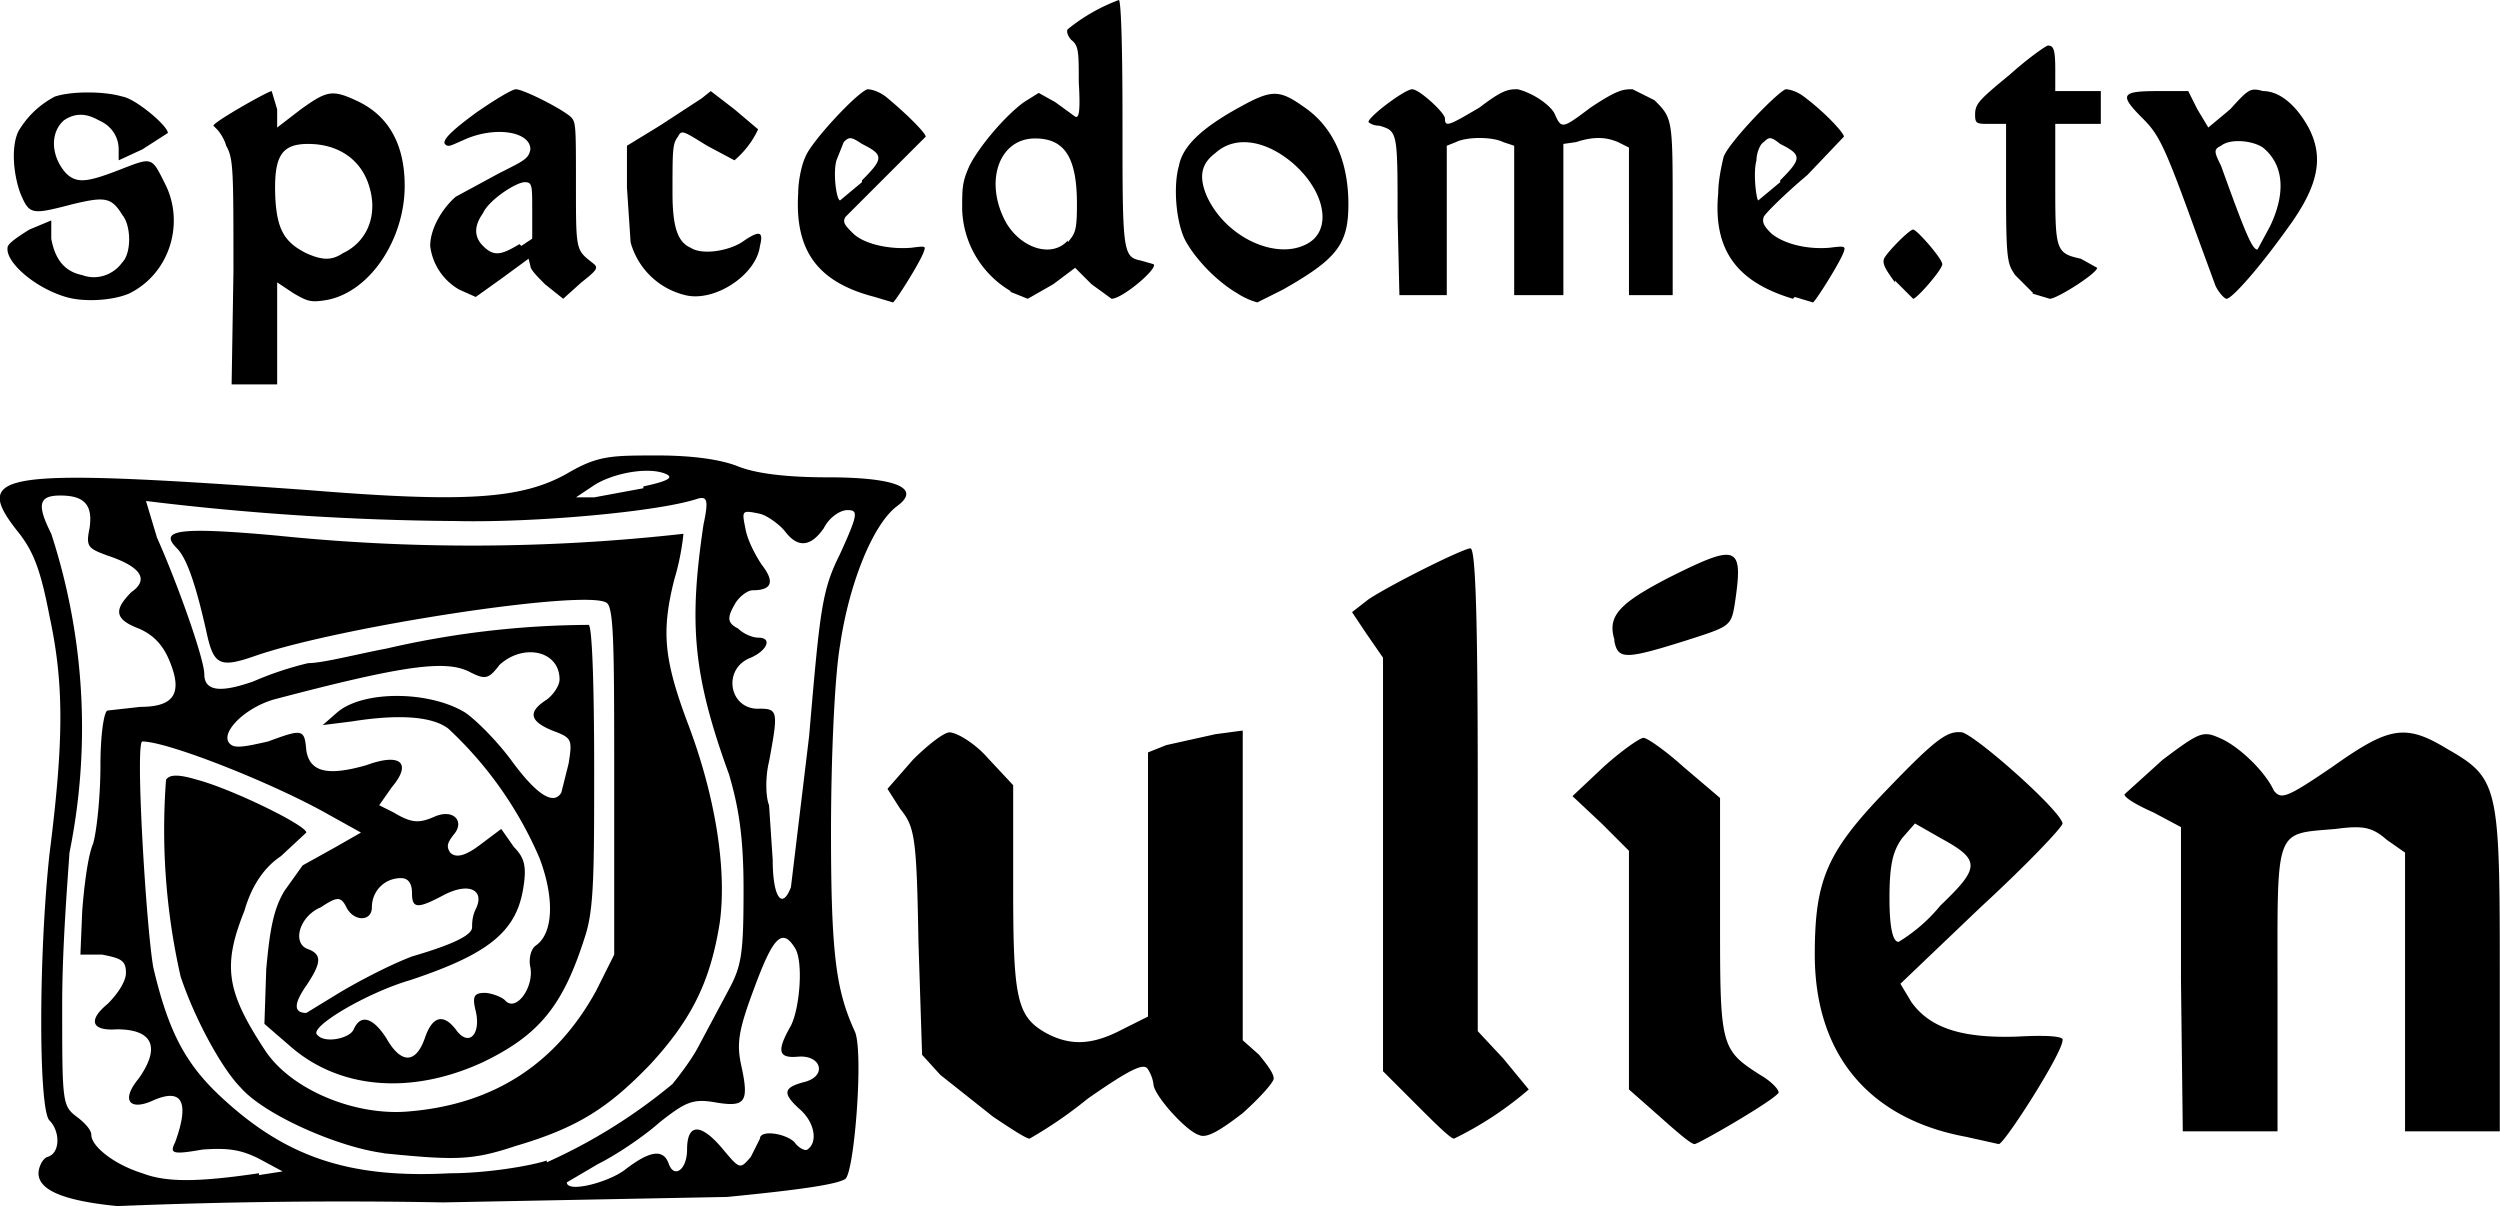 <?xml version="1.0" encoding="UTF-8" standalone="no"?>
<svg
   xmlns:dc="http://purl.org/dc/elements/1.1/"
   xmlns:cc="http://creativecommons.org/ns#"
   xmlns:rdf="http://www.w3.org/1999/02/22-rdf-syntax-ns#"
   xmlns:svg="http://www.w3.org/2000/svg"
   xmlns="http://www.w3.org/2000/svg"
   xmlns:sodipodi="http://sodipodi.sourceforge.net/DTD/sodipodi-0.dtd"
   xmlns:inkscape="http://www.inkscape.org/namespaces/inkscape"
   width="518.429"
   height="250.099"
   viewBox="0 0 137.176 66.2"
   version="1.1"
   id="svg76"
   sodipodi:docname="spacedome_opt.svg"
   inkscape:version="0.92.2 2405546, 2018-03-11">
  <defs
     id="defs80" />
  <sodipodi:namedview
     pagecolor="#ffffff"
     bordercolor="#666666"
     borderopacity="1"
     objecttolerance="10"
     gridtolerance="10"
     guidetolerance="10"
     inkscape:pageopacity="0"
     inkscape:pageshadow="2"
     inkscape:window-width="1600"
     inkscape:window-height="841"
     id="namedview78"
     showgrid="false"
     inkscape:zoom="1.6217777"
     inkscape:cx="354.38081"
     inkscape:cy="147.66764"
     inkscape:window-x="0"
     inkscape:window-y="0"
     inkscape:window-maximized="1"
     inkscape:current-layer="svg76" />
  <path
     id="path74"
     d="m 88.589,35.1 c -0.4,-1.3 0.3,-2 3,-3.4 3.8,-1.9 4.1,-1.8 3.6,1.5 -0.2,1.2 -0.3,1.2 -2.8,2 -3.2,1 -3.6,1 -3.8,0 z m 31.1,18.7 v -8.4 l -1.5,-0.8 c -0.9,-0.4 -1.6,-0.8 -1.6,-1 l 2.1,-1.9 c 2,-1.5 2.2,-1.6 3.1,-1.2 1,0.4 2.5,1.8 3,2.9 0.4,0.5 0.7,0.4 3.2,-1.3 3.1,-2.2 4,-2.4 6.3,-1 2.8,1.6 2.9,2 2.9,12 v 9 h -5.2 V 46.8 l -1,-0.7 c -0.8,-0.7 -1.3,-0.8 -2.8,-0.6 -3.4,0.3 -3.2,-0.2 -3.2,8.8 v 7.8 h -5.2 z m -42,6.8 -1.8,-1.8 V 36.1 l -0.9,-1.3 -0.8,-1.2 0.9,-0.7 c 1.2,-0.8 5.2,-2.8 5.6,-2.8 0.3,0 0.4,4.4 0.4,13.2 v 13.3 l 1.4,1.5 1.4,1.7 a 19,19 0 0 1 -4.1,2.7 c -0.2,0 -1.1,-0.9 -2.1,-1.9 z m -23.2,0.7 -2.9,-2.3 -1,-1.1 -0.2,-6.2 c -0.1,-5.8 -0.2,-6.3 -1,-7.3 l -0.7,-1.1 1.4,-1.6 c 0.8,-0.8 1.7,-1.5 2,-1.5 0.4,0 1.4,0.6 2.1,1.4 l 1.4,1.5 v 5.7 c 0,6 0.2,7 1.8,7.9 1.3,0.7 2.5,0.7 4.2,-0.2 l 1.4,-0.7 V 41.3 l 1,-0.4 2.7,-0.6 1.5,-0.2 v 17 l 0.9,0.8 c 0.4,0.5 0.8,1 0.8,1.3 0,0.2 -0.7,1 -1.7,1.9 -1.3,1 -2,1.4 -2.4,1.2 -0.7,-0.2 -2.5,-2.2 -2.5,-2.8 a 2,2 0 0 0 -0.3,-0.8 c -0.2,-0.4 -1,0 -3.3,1.6 a 23.7,23.7 0 0 1 -3.2,2.2 c -0.2,0 -1.1,-0.6 -2,-1.2 z M 106.489,49.7 c 2.2,-2.1 2.2,-2.5 0,-3.7 l -1.4,-0.8 -0.7,0.8 c -0.5,0.7 -0.7,1.4 -0.7,3.3 0,1.7 0.2,2.4 0.5,2.4 a 9,9 0 0 0 2.3,-2 z m 1.4,12.7 c -5.4,-1 -8.3,-4.6 -8.3,-10 0,-4.2 0.7,-5.7 4.1,-9.2 2.6,-2.7 3.2,-3.1 4,-3 0.9,0.3 5.4,4.3 5.5,5 0,0.2 -2,2.3 -4.5,4.6 l -4.4,4.2 0.6,1 c 1,1.4 2.7,2 5.8,1.9 1.8,-0.1 2.6,0 2.5,0.2 0,0.7 -3.2,5.7 -3.5,5.7 z m -16.8,-1.1 -1.7,-1.5 V 46.7 l -1.5,-1.5 -1.6,-1.5 1.7,-1.6 c 1,-0.9 2,-1.6 2.2,-1.6 0.2,0 1.2,0.7 2.2,1.6 l 2,1.7 v 6.5 c 0,7.1 0,7.3 2.2,8.7 0.7,0.4 1.1,0.9 1,1 -0.4,0.5 -4.4,2.8 -4.6,2.8 -0.2,0 -1,-0.7 -1.9,-1.5 z m -55.8,-34.6 c 1.4,-0.3 1.7,-0.5 1.2,-0.7 -1,-0.4 -3,0 -4,0.7 l -0.9,0.6 h 1 l 2.7,-0.5 z m 8.1,22 1,-8.3 c 0.6,-7 0.7,-8 1.7,-10 1,-2.2 1,-2.4 0.4,-2.4 -0.4,0 -1,0.4 -1.3,1 -0.7,1 -1.4,1.1 -2.1,0.2 -0.3,-0.4 -1,-0.9 -1.4,-1 -1,-0.2 -1,-0.2 -0.8,0.8 0.1,0.6 0.5,1.4 0.9,2 0.7,0.9 0.6,1.4 -0.5,1.4 -0.3,0 -0.8,0.4 -1,0.8 -0.4,0.7 -0.4,1 0.2,1.3 0.3,0.3 0.8,0.5 1.1,0.5 0.8,0 0.5,0.7 -0.4,1.1 -1.6,0.6 -1.2,2.9 0.5,2.8 1,0 1,0.2 0.5,2.9 -0.2,0.8 -0.2,1.9 0,2.4 l 0.2,3 c 0,2 0.5,2.8 1,1.5 z m -24.8,5.8 c 1,-0.6 2.7,-1.5 4,-2 2.4,-0.7 3.3,-1.2 3.3,-1.6 0,-0.2 0,-0.6 0.2,-1 0.5,-1 -0.3,-1.5 -1.7,-0.8 -1.5,0.8 -1.8,0.8 -1.8,-0.1 0,-0.5 -0.2,-0.8 -0.6,-0.8 -0.9,0 -1.6,0.7 -1.6,1.6 0,0.8 -1,0.8 -1.4,0 -0.3,-0.6 -0.5,-0.6 -1.4,0 -1.2,0.5 -1.6,2 -0.7,2.3 0.8,0.3 0.7,0.8 -0.1,2 -0.7,1 -0.7,1.5 0,1.5 z m 4.7,2.5 c 0.4,-1.2 1,-1.4 1.7,-0.5 0.7,1 1.4,0.3 1.1,-1 -0.2,-0.8 -0.1,-1 0.5,-1 0.3,0 0.9,0.2 1.1,0.4 0.6,0.7 1.6,-0.7 1.4,-1.8 -0.1,-0.4 0,-1 0.3,-1.2 1,-0.7 1,-2.7 0.2,-4.8 a 21,21 0 0 0 -5,-7.1 c -0.9,-0.7 -2.8,-0.8 -5.3,-0.4 l -1.6,0.2 0.8,-0.7 c 1.4,-1.2 5,-1.2 7,0 0.6,0.4 1.8,1.6 2.6,2.7 1.4,1.9 2.3,2.4 2.7,1.7 l 0.4,-1.6 c 0.2,-1.3 0.2,-1.4 -0.9,-1.8 -1.2,-0.5 -1.4,-1 -0.3,-1.7 0.4,-0.3 0.7,-0.8 0.7,-1.1 0,-1.6 -2,-2 -3.3,-0.8 -0.6,0.8 -0.8,0.8 -1.6,0.4 -1.3,-0.7 -3.6,-0.4 -10.8,1.5 -1.7,0.5 -3.1,2 -2.3,2.5 0.3,0.2 1.1,0 2,-0.2 1.9,-0.7 2,-0.7 2.1,0.5 0.2,1.2 1.2,1.4 3.3,0.8 1.9,-0.7 2.5,-0.1 1.4,1.2 l -0.7,1 0.8,0.4 c 1,0.6 1.4,0.6 2.3,0.2 1,-0.4 1.6,0.3 1,1 -0.4,0.5 -0.4,0.7 -0.2,1 0.3,0.3 0.8,0.2 1.6,-0.4 l 1.2,-0.9 0.7,1 c 0.6,0.6 0.7,1.1 0.5,2.3 -0.4,2.4 -2,3.6 -6.2,5 -2.4,0.7 -5.6,2.6 -5.1,3 0.4,0.5 1.8,0.2 2,-0.3 0.4,-0.9 1.1,-0.6 1.8,0.5 0.8,1.4 1.6,1.4 2.1,0 z m -2.2,6.3 c -2.5,-0.3 -6.6,-2.1 -7.9,-3.6 -1,-1 -2.5,-3.7 -3.3,-6.1 A 36.4,36.4 0 0 1 9.089,42.8 c 0.2,-0.3 0.7,-0.3 1.7,0 1.9,0.5 6,2.5 6,2.9 l -1.4,1.3 c -0.9,0.6 -1.6,1.6 -2,3 -1.2,3 -1,4.4 1.1,7.6 1.4,2.2 5,3.7 8,3.4 4.6,-0.4 8,-2.6 10.2,-6.6 l 1,-2 V 43 c 0,-7.1 0,-9.6 -0.4,-9.9 -1,-0.8 -14.7,1.3 -19.3,2.9 -2,0.7 -2.3,0.5 -2.7,-1.4 -0.5,-2.2 -1,-3.9 -1.6,-4.5 -1,-1 0,-1.2 5.5,-0.7 a 104.4,104.4 0 0 0 22.3,-0.1 c 0,0 -0.1,1.2 -0.5,2.5 -0.7,2.8 -0.6,4.3 0.7,7.8 1.5,3.9 2.2,8 1.8,11 -0.5,3.2 -1.5,5.3 -3.8,7.8 -2.3,2.4 -4,3.5 -7.4,4.5 -2.4,0.8 -3.3,0.8 -7.3,0.4 z m 8.9,0.5 a 30,30 0 0 0 6.9,-4.3 c 0.4,-0.5 1.1,-1.4 1.5,-2.2 l 1.6,-3 c 0.7,-1.3 0.8,-2 0.8,-5.5 0,-3 -0.3,-4.6 -0.8,-6.3 -2,-5.5 -2.2,-8.3 -1.4,-13.7 0.3,-1.4 0.2,-1.6 -0.4,-1.4 -2.2,0.7 -8.9,1.3 -13.2,1.2 A 148,148 0 0 1 7.989,27.5 l 0.6,2 c 1.2,2.7 2.6,6.7 2.6,7.5 0,1 1,1 2.7,0.4 a 18,18 0 0 1 3,-1 c 0.8,0 2.7,-0.5 4.3,-0.8 a 50,50 0 0 1 11.1,-1.3 c 0.2,0.1 0.3,3.6 0.3,7.8 0,5.7 0,7.8 -0.5,9.3 -1.2,3.8 -2.5,5.4 -5.6,6.9 -3.9,1.8 -7.8,1.5 -10.5,-0.8 l -1.5,-1.3 0.1,-3 c 0.2,-2.2 0.4,-3.3 1,-4.3 l 1,-1.4 1.8,-1 1.4,-0.8 -1.8,-1 c -3,-1.7 -8.8,-4 -10.2,-4 -0.4,0 0.2,10.1 0.6,12.4 0.8,3.4 1.7,5.2 3.6,7 3.6,3.4 7.1,4.6 12.7,4.3 2,0 4.4,-0.4 5.3,-0.7 z m 4.3,0.4 c 1.3,-1 2.1,-1.2 2.4,-0.3 0.3,0.8 1,0.3 1,-0.8 0,-1.4 0.7,-1.5 1.9,-0.1 1,1.2 1,1.2 1.6,0.5 l 0.5,-1 c 0,-0.5 1.4,-0.3 1.9,0.2 0.2,0.3 0.6,0.5 0.7,0.4 0.6,-0.4 0.4,-1.5 -0.4,-2.2 -1,-0.9 -0.9,-1.2 0.2,-1.5 1.3,-0.3 1,-1.5 -0.3,-1.4 -1.1,0.1 -1.2,-0.3 -0.4,-1.7 0.5,-1 0.7,-3.6 0.2,-4.3 -0.7,-1.1 -1.2,-0.5 -2.2,2.2 -0.9,2.4 -1,3.1 -0.7,4.4 0.4,1.9 0.2,2.2 -1.5,1.9 -1.2,-0.2 -1.6,0 -3,1.1 -0.9,0.8 -2.4,1.8 -3.4,2.3 l -1.7,1 c 0,0.6 2.3,0 3.2,-0.7 z m -20.1,0.3 1.3,-0.2 -1.3,-0.7 c -1,-0.5 -1.7,-0.6 -3.1,-0.5 -1.7,0.3 -1.8,0.2 -1.5,-0.4 0.8,-2.2 0.4,-3 -1.2,-2.3 -1.3,0.6 -1.8,0 -0.8,-1.2 1.2,-1.7 0.8,-2.7 -1.2,-2.7 -1.4,0.1 -1.6,-0.5 -0.5,-1.4 0.5,-0.5 1,-1.2 1,-1.7 0,-0.7 -0.3,-0.8 -1.3,-1 h -1.2 l 0.1,-2.4 c 0.1,-1.3 0.3,-3 0.6,-3.7 0.2,-0.7 0.4,-2.6 0.4,-4.3 0,-1.7 0.2,-3 0.4,-3 l 1.8,-0.2 c 1.9,0 2.3,-0.8 1.6,-2.5 -0.4,-1 -1,-1.5 -1.7,-1.8 -1.3,-0.5 -1.4,-1 -0.4,-2 1,-0.7 0.5,-1.4 -1.3,-2 -1.1,-0.4 -1.2,-0.5 -1,-1.5 0.2,-1.3 -0.3,-1.8 -1.6,-1.8 -1.2,0 -1.3,0.5 -0.5,2.1 a 34.4,34.4 0 0 1 1,17.5 c -0.1,1.5 -0.4,5.2 -0.4,8.3 0,5.4 0,5.6 0.8,6.2 0.4,0.3 0.8,0.7 0.8,1 0,0.6 1.2,1.6 2.8,2.1 1.3,0.5 3,0.5 6.4,0 z m -7.8,1.7 c -3,-0.3 -4.3,-0.9 -4.3,-1.8 0,-0.3 0.2,-0.8 0.5,-0.9 0.7,-0.2 0.7,-1.4 0.1,-2 -0.6,-0.6 -0.6,-9 0,-14.6 0.8,-6.3 0.8,-9.4 0,-13.1 -0.5,-2.6 -0.9,-3.6 -1.8,-4.7 -2.5,-3.2 -0.8,-3.4 16,-2.2 8.6,0.7 11.7,0.5 14.2,-0.9 1.7,-1 2.4,-1 5,-1 1.8,0 3.4,0.2 4.4,0.6 1,0.4 2.7,0.6 4.9,0.6 3.8,0 5.2,0.6 3.8,1.6 -1.3,1 -2.6,4.2 -3.1,7.6 -0.3,1.7 -0.5,6.2 -0.5,10.3 0,6.8 0.3,8.7 1.3,10.9 0.5,1 0,7.6 -0.5,8.1 -0.4,0.3 -2.4,0.6 -6.5,1 l -15.6,0.3 A 301.8,301.8 0 0 0 6.489,66.2 Z M 76.689,11.9 c 0,-4.7 0,-4.7 -1,-5 -0.4,0 -0.6,-0.2 -0.6,-0.2 0,-0.3 2,-1.8 2.4,-1.8 0.4,0 1.8,1.3 1.8,1.6 0,0.5 0.2,0.4 1.9,-0.6 1.3,-1 1.6,-1 2.1,-1 0.8,0.2 1.7,0.8 2,1.3 0.4,0.9 0.4,0.9 2,-0.3 1.5,-1 1.8,-1 2.3,-1 l 1.2,0.6 c 1,1 1,1 1,6.1 v 4.6 h -2.4 V 8.1 l -0.6,-0.3 c -0.7,-0.3 -1.4,-0.3 -2.3,0 l -0.7,0.1 v 8.3 h -2.7 V 8 l -0.6,-0.2 c -0.6,-0.3 -2,-0.3 -2.6,0 l -0.5,0.2 v 8.2 h -2.6 z m 47.9,0.5 c 0.9,-1.9 0.7,-3.4 -0.4,-4.3 -0.6,-0.4 -1.8,-0.5 -2.3,-0.1 -0.4,0.2 -0.4,0.3 0,1.1 1.3,3.6 1.7,4.6 2,4.6 z m -3,3.3 -1.1,-3 c -1.7,-4.7 -2,-5.3 -2.9,-6.2 -1.3,-1.3 -1.2,-1.5 0.8,-1.5 h 1.7 l 0.5,1 0.6,1 1.2,-1 c 1,-1.1 1.1,-1.2 1.8,-1 1,0 1.9,0.9 2.5,2 0.9,1.7 0.5,3.3 -1.2,5.6 -1.5,2.1 -3,3.8 -3.3,3.8 -0.1,0 -0.4,-0.3 -0.6,-0.7 z m -10,0.4 -1,-1 c -0.4,-0.6 -0.5,-0.7 -0.5,-4.4 V 6.8 h -0.9 c -0.7,0 -0.8,0 -0.8,-0.5 0,-0.6 0.2,-0.8 1.9,-2.2 1,-0.9 2,-1.6 2.1,-1.6 0.3,0 0.4,0.2 0.4,1.3 V 5 h 2.5 v 1.8 h -2.5 V 10 c 0,3.7 0,3.9 1.4,4.2 l 0.9,0.5 c 0,0.3 -2.2,1.7 -2.6,1.7 l -1,-0.3 z m -7.6,-0.6 c -0.5,-0.7 -0.7,-1 -0.6,-1.3 0.2,-0.4 1.4,-1.6 1.6,-1.6 0.2,0 1.6,1.6 1.6,1.9 0,0.3 -1.4,1.9 -1.6,1.9 l -1,-1 z M 58.589,13.3 c 0.4,-0.5 0.5,-0.6 0.5,-2.1 0,-2.6 -0.7,-3.6 -2.3,-3.6 -2,0 -2.8,2.4 -1.6,4.6 0.8,1.4 2.5,2 3.4,1 z m -3.1,2.7 a 5.4,5.4 0 0 1 -2.7,-4.5 c 0,-1.2 0,-1.5 0.4,-2.4 0.5,-1 1.9,-2.7 3,-3.5 l 0.8,-0.5 0.9,0.5 1.1,0.8 c 0.2,0.1 0.3,-0.2 0.2,-1.9 0,-1.6 0,-2 -0.4,-2.3 -0.2,-0.2 -0.3,-0.5 -0.2,-0.6 a 10,10 0 0 1 2.8,-1.6 c 0.1,0 0.2,1.9 0.2,6.6 0,7.2 0,7.5 1,7.7 l 0.7,0.2 c 0.3,0.2 -1.7,1.9 -2.3,1.9 l -1.1,-0.8 -0.9,-0.9 -1.2,0.9 -1.4,0.8 -1,-0.4 z m -17.9,0.2 a 4.1,4.1 0 0 1 -3,-2.9 l -0.2,-3 V 8 l 1.8,-1.1 2.3,-1.5 0.5,-0.4 1.3,1 1.3,1.1 a 5,5 0 0 1 -1.3,1.7 l -1.5,-0.8 c -1.3,-0.8 -1.4,-0.9 -1.6,-0.5 -0.3,0.4 -0.3,0.7 -0.3,3.1 0,1.9 0.3,2.7 1,3 0.6,0.4 2,0.2 2.8,-0.3 1,-0.7 1.2,-0.6 1,0.2 -0.2,1.6 -2.5,3.1 -4.1,2.7 z m -9,-2.7 0.6,-0.4 v -1.6 c 0,-1.3 0,-1.5 -0.4,-1.5 -0.5,0 -2,1 -2.3,1.7 -0.5,0.7 -0.5,1.3 0,1.8 0.6,0.6 1,0.5 2,-0.1 z m -3.4,2.4 a 3.2,3.2 0 0 1 -1.6,-2.4 c 0,-0.9 0.6,-2 1.4,-2.7 l 2.4,-1.3 c 1.4,-0.7 1.6,-0.8 1.7,-1.3 0,-1 -2,-1.3 -3.7,-0.5 -0.7,0.3 -0.8,0.4 -1,0.2 -0.1,-0.2 0.2,-0.6 1.7,-1.7 1,-0.7 2,-1.3 2.2,-1.3 0.4,0 2.4,1 3,1.5 0.3,0.3 0.3,0.4 0.3,3.8 0,3.7 0,3.5 1,4.3 0.2,0.2 0.2,0.3 -0.7,1 l -1,0.9 -1,-0.8 c -0.4,-0.4 -0.8,-0.8 -0.8,-1 l -0.1,-0.4 -1.5,1.1 -1.4,1 z m 72.5,-6 c 1.2,-1.2 1.2,-1.4 0,-2 -0.5,-0.4 -0.6,-0.4 -0.9,-0.1 -0.2,0.1 -0.4,0.6 -0.4,1 -0.2,0.7 0,2.2 0.1,2.2 l 1.2,-1 z m 0.7,6.5 c -3,-0.9 -4.4,-2.6 -4.1,-5.8 0,-0.7 0.2,-1.6 0.3,-2 0.3,-0.8 2.9,-3.5 3.4,-3.7 0.2,0 0.6,0.1 1,0.4 1.2,0.9 2.2,2 2.2,2.2 l -2,2.1 c -1.3,1.1 -2.3,2.1 -2.4,2.3 -0.1,0.3 0,0.5 0.4,0.9 0.7,0.6 2,0.9 3.2,0.8 0.8,-0.1 0.9,-0.1 0.8,0.2 -0.2,0.6 -1.6,2.8 -1.7,2.8 l -1,-0.3 z m -26.7,-3 c 1.4,-0.7 1.1,-2.8 -0.7,-4.4 -1.5,-1.3 -3.2,-1.6 -4.3,-0.6 -0.8,0.6 -0.9,1.3 -0.5,2.3 1,2.3 3.8,3.6 5.5,2.7 z m -3.8,2.7 c -1.2,-0.7 -2.4,-2 -2.9,-3 -0.5,-1.1 -0.6,-3 -0.3,-4 0.2,-1.1 1.3,-2.1 3.3,-3.2 1.8,-1 2.2,-1 3.6,0 1.6,1.1 2.4,3 2.4,5.3 0,2.2 -0.6,3 -3.6,4.7 l -1.4,0.7 a 4,4 0 0 1 -1.1,-0.5 z m -20.6,-6.2 c 1.2,-1.2 1.2,-1.4 0,-2 -0.6,-0.4 -0.7,-0.4 -1,-0.1 l -0.4,1 c -0.2,0.7 0,2.2 0.2,2.2 l 1.2,-1 z m 0.7,6.4 c -3.1,-0.8 -4.4,-2.5 -4.2,-5.7 0,-0.7 0.2,-1.6 0.4,-2 0.3,-0.8 2.8,-3.5 3.4,-3.7 0.2,0 0.6,0.1 1,0.4 1.1,0.9 2.2,2 2.2,2.2 l -2.1,2.1 -2.3,2.3 c -0.2,0.3 0,0.5 0.4,0.9 0.6,0.6 2,0.9 3.2,0.8 0.8,-0.1 0.8,-0.1 0.7,0.2 -0.2,0.6 -1.6,2.8 -1.7,2.8 z m -44.4,0 c -1.7,-0.5 -3.3,-1.9 -3.2,-2.7 0,-0.2 0.4,-0.5 1.2,-1 l 1.2,-0.5 v 1 c 0.2,1.1 0.7,1.8 1.7,2 0.8,0.3 1.7,0 2.2,-0.7 0.5,-0.5 0.5,-2 0,-2.6 -0.6,-1 -1,-1 -2.7,-0.6 -2.3,0.6 -2.4,0.6 -2.9,-0.6 -0.4,-1.1 -0.5,-2.6 -0.1,-3.4 A 5,5 0 0 1 2.989,5.3 c 0.9,-0.3 2.7,-0.3 3.7,0 0.7,0.1 2.5,1.6 2.5,2 l -1.4,0.9 -1.3,0.6 V 8.2 c 0,-0.7 -0.4,-1.3 -1.1,-1.6 -0.7,-0.4 -1.3,-0.4 -1.9,0 -0.8,0.7 -0.7,2 0.1,2.9 0.6,0.6 1.2,0.5 3,-0.2 1.8,-0.7 1.7,-0.7 2.5,0.9 1,2.1 0.2,4.8 -2,5.9 -0.9,0.4 -2.5,0.5 -3.5,0.2 z M 18.789,13.9 c 1.3,-0.6 1.9,-2 1.5,-3.5 -0.4,-1.6 -1.7,-2.5 -3.4,-2.5 -1.5,0 -1.9,0.7 -1.8,3 0.1,1.7 0.5,2.4 1.7,3 0.9,0.4 1.4,0.4 2,0 z m -6,1 c 0,-5.6 0,-6.2 -0.4,-6.9 -0.1,-0.4 -0.4,-0.8 -0.5,-0.9 l -0.2,-0.2 c 0,-0.2 3,-1.9 3.2,-1.9 l 0.3,1 v 1 l 1.3,-1 c 1.4,-1 1.7,-1.1 3,-0.5 1.8,0.8 2.7,2.4 2.7,4.7 0,3 -2,6 -4.5,6.3 -0.7,0.1 -0.9,0 -1.6,-0.4 l -0.9,-0.6 v 5.6 h -2.5 z"
     inkscape:connector-curvature="0" />
</svg>
